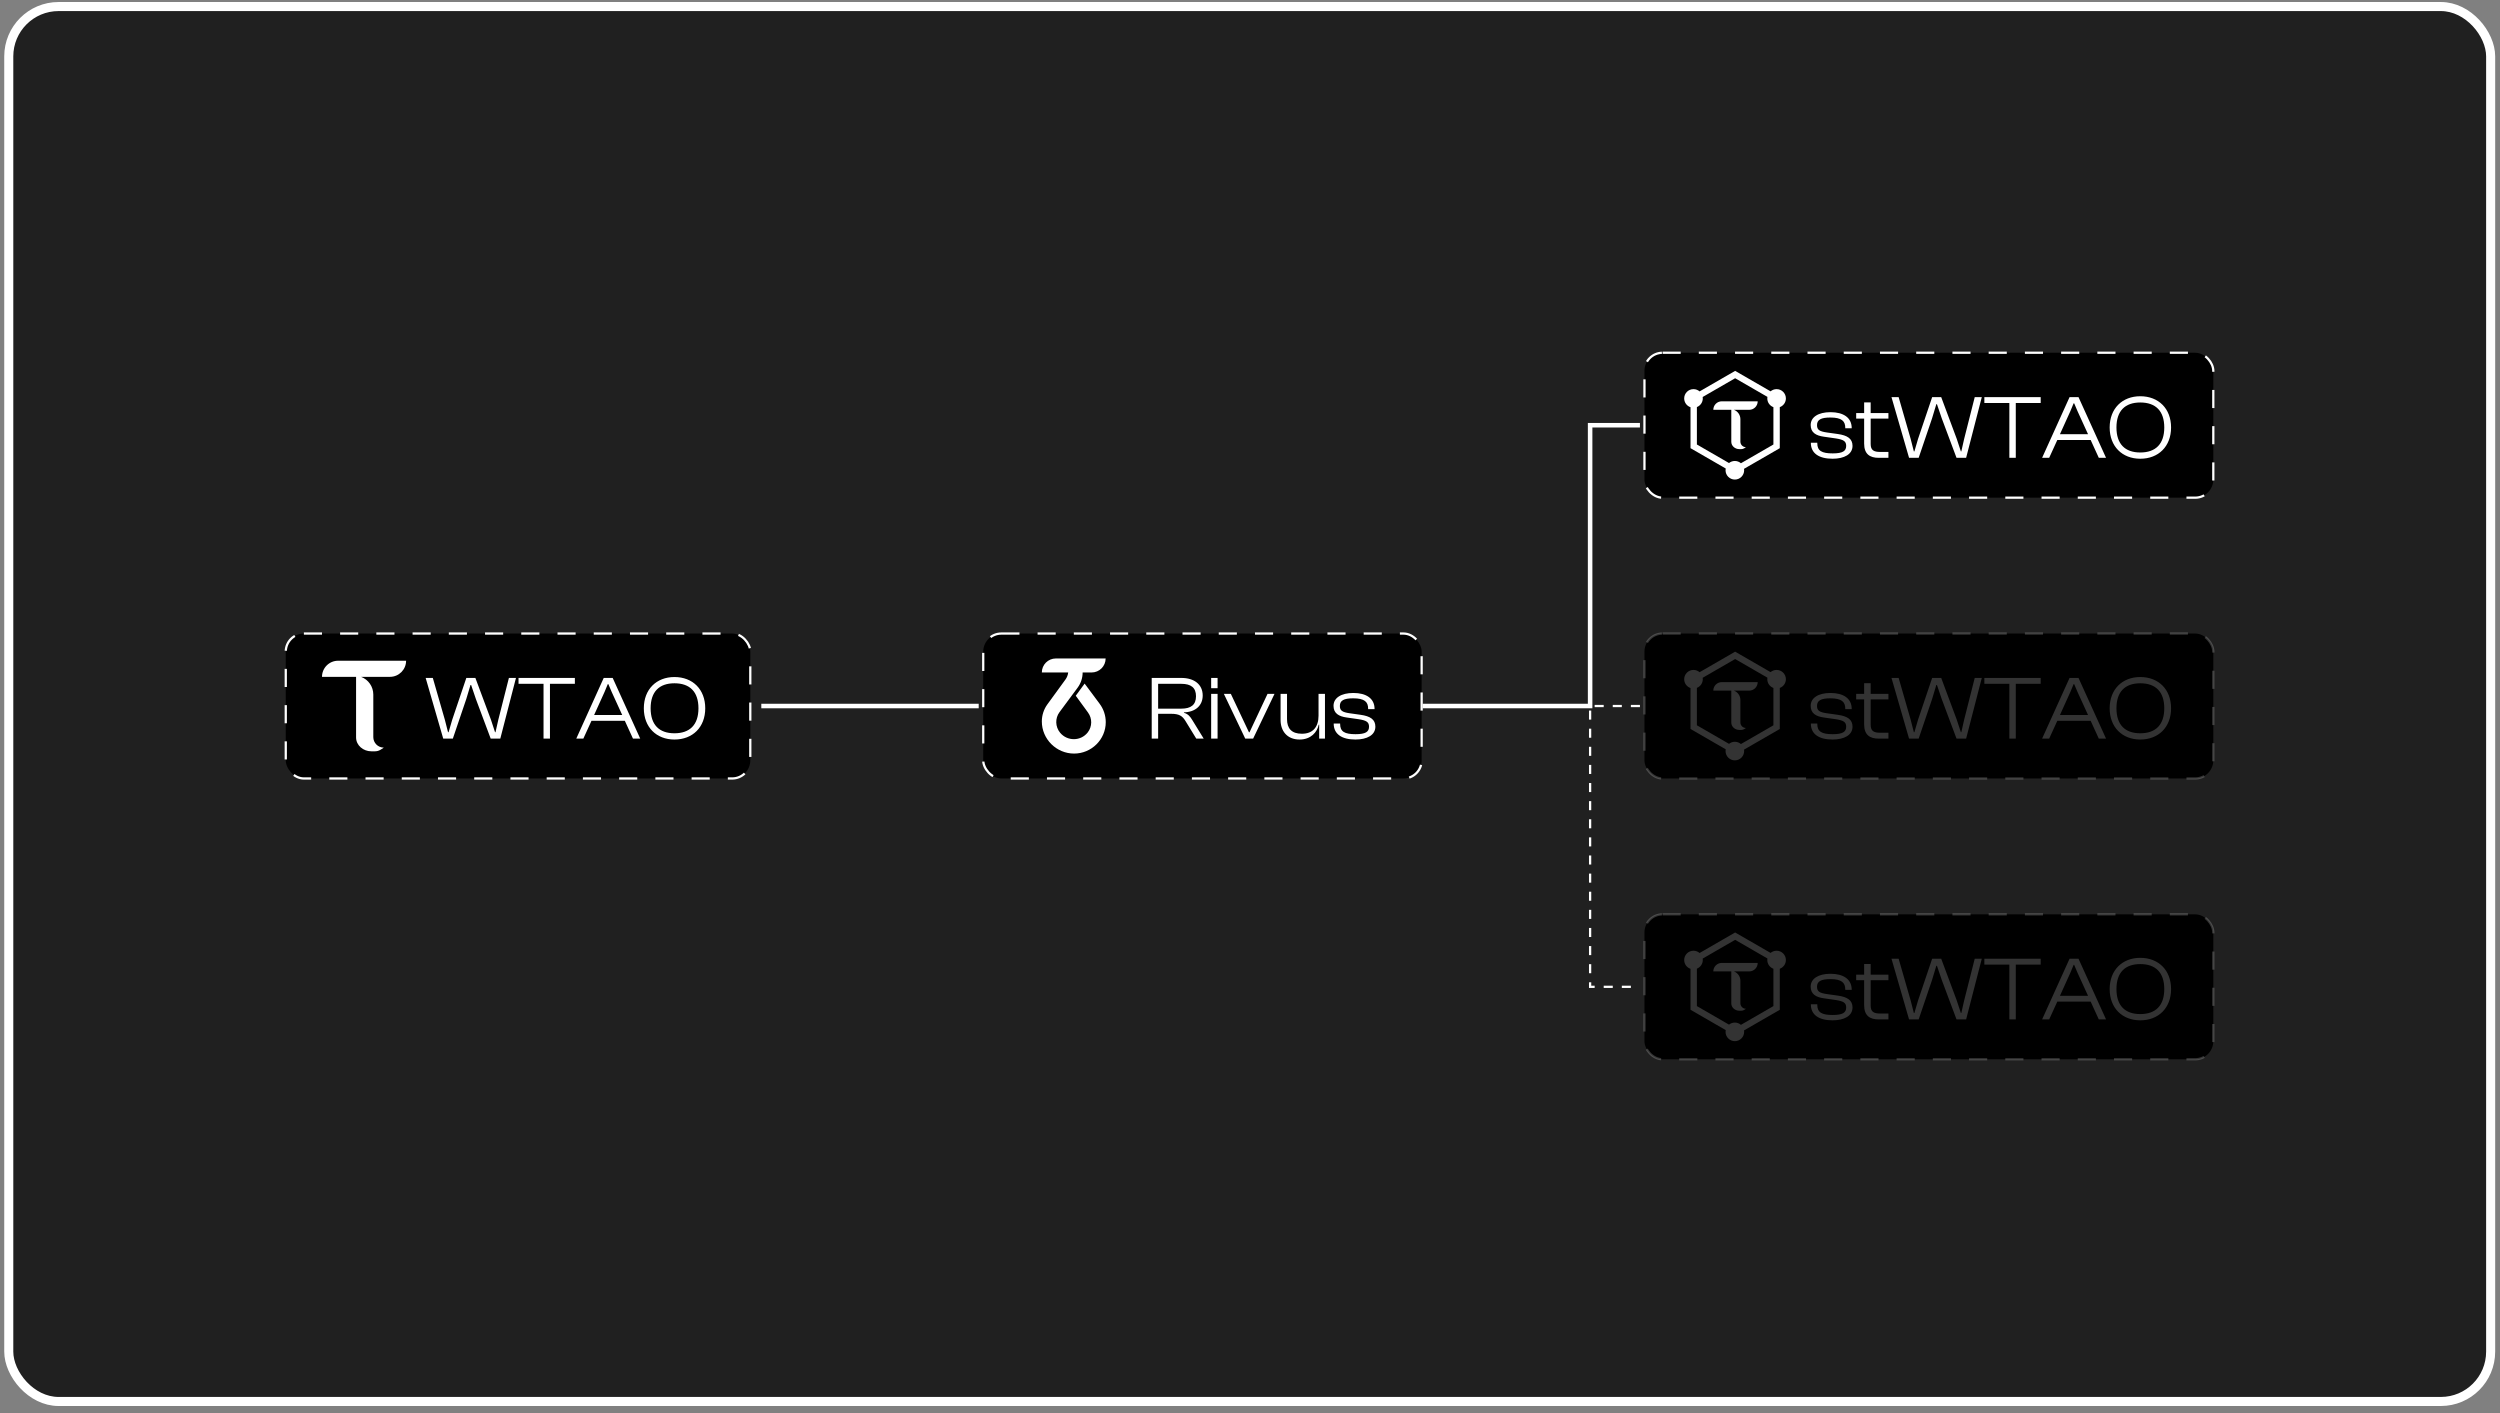 <svg width="345" height="195" viewBox="0 0 345 195" fill="none" xmlns="http://www.w3.org/2000/svg">
<rect x="0" y="0" width="345" height="195" fill="#808080" stroke="none"/>
<rect x="1.21" y="0.903" width="342.5" height="192.5" rx="6.875" fill="#202020"/>
<rect x="1.21" y="0.903" width="342.5" height="192.5" rx="6.875" stroke="white" stroke-width="1.25"/>
<rect x="39.436" y="87.43" width="64.105" height="20" rx="2.5" fill="black"/>
<rect x="39.436" y="87.43" width="64.105" height="20" rx="2.5" stroke="white" stroke-width="0.312" stroke-dasharray="2.5 2.5"/>
<path d="M49.139 93.404V101.763C49.139 102.872 50.136 103.681 51.245 103.681H51.747C52.031 103.681 52.308 103.599 52.545 103.445L52.944 103.188C52.953 103.183 52.949 103.169 52.938 103.169C52.149 103.155 51.516 102.511 51.516 101.722V95.848C51.516 94.762 50.845 93.789 49.829 93.404H53.817C55.045 93.404 56.041 92.409 56.041 91.18H46.66C45.431 91.18 44.436 92.176 44.436 93.404H49.139Z" fill="white"/>
<path d="M62.491 101.931H61.166L58.741 93.555H59.728L61.391 99.331L61.828 101.043H61.904L62.404 99.331L64.353 93.555H65.603L67.754 99.331L68.316 101.043H68.379L68.766 99.331L70.228 93.555H71.204L69.041 101.931H67.716L65.678 96.481L65.016 94.531H64.928L64.341 96.481L62.491 101.931ZM75.894 101.931H75.007V94.368H71.557V93.555H79.332V94.368H75.894V101.931ZM80.501 101.931H79.526L83.314 93.555H84.551L88.351 101.931H87.351L86.226 99.468H81.626L80.501 101.931ZM83.426 95.493L81.989 98.668H85.864L84.414 95.493L83.951 94.406H83.876L83.426 95.493ZM93.074 102.056C90.587 102.056 88.849 100.356 88.849 97.743C88.849 95.13 90.587 93.43 93.074 93.43C95.587 93.43 97.324 95.13 97.324 97.743C97.324 100.356 95.587 102.056 93.074 102.056ZM93.074 101.193C95.199 101.193 96.387 100.018 96.387 97.743C96.387 95.468 95.199 94.293 93.074 94.293C90.962 94.293 89.787 95.468 89.787 97.743C89.787 100.018 90.962 101.193 93.074 101.193Z" fill="white"/>
<rect x="135.686" y="87.43" width="60.5" height="20" rx="2.5" fill="black"/>
<rect x="135.686" y="87.43" width="60.5" height="20" rx="2.5" stroke="white" stroke-width="0.312" stroke-dasharray="2.5 2.5"/>
<path d="M148.454 96.013L149.678 94.336L151.753 97.124C152.299 97.857 152.594 98.746 152.594 99.66C152.594 102.053 150.616 103.993 148.223 103.993C145.787 103.993 143.773 101.995 143.773 99.56C143.773 98.715 144.041 97.885 144.538 97.201L147.034 93.772C147.242 93.487 147.371 93.152 147.411 92.802H143.773C143.773 91.734 144.639 90.868 145.707 90.868H152.578C152.578 91.936 151.712 92.802 150.644 92.802H149.404C149.404 93.557 149.162 94.293 148.712 94.9L146.212 98.275C145.584 99.122 145.621 100.296 146.291 101.11C147.284 102.316 149.152 102.304 150.11 101.069C150.73 100.268 150.746 99.153 150.149 98.335L148.454 96.013Z" fill="white"/>
<path d="M159.823 101.931H158.936V93.555H163.036C164.786 93.555 165.973 94.443 165.973 95.981C165.973 97.393 164.936 98.268 163.386 98.305V98.368C163.936 98.518 164.248 98.88 164.536 99.368L166.111 101.931H165.086L163.598 99.505C163.173 98.805 162.736 98.505 161.623 98.505H159.823V101.931ZM159.823 94.368V97.793H163.023C164.348 97.793 165.048 97.268 165.048 96.081C165.048 94.893 164.348 94.368 163.023 94.368H159.823ZM168.026 94.968H167.139V93.555H168.026V94.968ZM168.026 101.931H167.139V95.755H168.026V101.931ZM172.932 101.931H171.844L168.894 95.755H169.857L172.357 101.056H172.432L174.919 95.755H175.882L172.932 101.931ZM179.345 102.056C177.583 102.056 176.72 100.831 176.72 99.368V95.755H177.608V99.231C177.608 100.518 178.233 101.256 179.658 101.256C181.17 101.256 181.958 100.343 181.958 98.755V95.755H182.845V101.931H182.045V100.006H181.983C181.77 101.056 180.883 102.056 179.345 102.056ZM187.051 102.056C185.151 102.056 184.051 101.293 184.051 99.868V99.843H184.939V99.918C184.939 100.956 185.551 101.318 187.064 101.318C188.451 101.318 188.926 100.993 188.926 100.281C188.926 99.63 188.539 99.418 187.514 99.255L185.864 99.018C184.739 98.868 184.026 98.43 184.026 97.406C184.026 96.318 185.064 95.63 186.764 95.63C188.539 95.63 189.689 96.38 189.689 97.831V97.856H188.801V97.793C188.801 96.868 188.314 96.368 186.739 96.368C185.439 96.368 184.901 96.68 184.901 97.418C184.901 98.055 185.226 98.281 186.251 98.43L187.764 98.643C189.089 98.831 189.801 99.281 189.801 100.281C189.801 101.443 188.651 102.056 187.051 102.056Z" fill="white"/>
<rect x="226.936" y="48.681" width="78.5" height="20" rx="2.5" fill="black"/>
<rect x="226.936" y="48.681" width="78.5" height="20" rx="2.5" stroke="white" stroke-width="0.312" stroke-dasharray="2.5 2.5"/>
<g clip-path="url(#clip0_96_9144)">
<path d="M245.17 53.699C244.854 53.699 244.564 53.814 244.341 54.004L239.45 51.181L234.543 54.014C234.317 53.818 234.023 53.699 233.702 53.699C232.994 53.699 232.418 54.274 232.418 54.982C232.418 55.546 232.784 56.026 233.291 56.197V61.849L238.149 64.654C238.134 64.733 238.125 64.814 238.125 64.897C238.125 65.605 238.701 66.18 239.409 66.18C240.116 66.18 240.692 65.605 240.692 64.897C240.692 64.829 240.686 64.763 240.676 64.698L245.61 61.849V56.187C246.101 56.007 246.453 55.535 246.453 54.982C246.453 54.274 245.877 53.699 245.17 53.699ZM244.73 61.341L240.248 63.928C240.023 63.733 239.73 63.614 239.409 63.614C239.104 63.614 238.823 63.721 238.603 63.9L234.171 61.341V56.176C234.647 55.988 234.985 55.524 234.985 54.982C234.985 54.915 234.979 54.849 234.969 54.784L239.45 52.197L243.905 54.769C243.893 54.838 243.887 54.909 243.887 54.982C243.887 55.535 244.238 56.007 244.73 56.187V61.341Z" fill="white"/>
<path d="M238.919 56.555V60.968C238.919 61.553 239.446 61.98 240.031 61.98H240.296C240.446 61.98 240.592 61.937 240.718 61.856L240.928 61.721C240.933 61.718 240.931 61.71 240.925 61.71C240.508 61.703 240.174 61.363 240.174 60.946V57.845C240.174 57.271 239.82 56.758 239.284 56.555H241.389C242.038 56.555 242.563 56.029 242.563 55.38H237.61C236.961 55.38 236.436 55.906 236.436 56.555H238.919Z" fill="white"/>
</g>
<path d="M252.898 63.306C250.998 63.306 249.898 62.543 249.898 61.118V61.093H250.786V61.168C250.786 62.206 251.398 62.568 252.911 62.568C254.298 62.568 254.773 62.243 254.773 61.531C254.773 60.88 254.386 60.668 253.361 60.505L251.711 60.268C250.586 60.118 249.873 59.681 249.873 58.656C249.873 57.568 250.911 56.88 252.611 56.88C254.386 56.88 255.536 57.63 255.536 59.081V59.105H254.648V59.043C254.648 58.118 254.161 57.618 252.586 57.618C251.286 57.618 250.748 57.931 250.748 58.668C250.748 59.306 251.073 59.531 252.098 59.681L253.611 59.893C254.936 60.081 255.648 60.531 255.648 61.531C255.648 62.693 254.498 63.306 252.898 63.306ZM260.602 63.181H259.264C258.039 63.181 257.252 62.668 257.252 61.218V57.768H256.152V57.005H257.252V55.531H258.152V57.005H260.602V57.768H258.152V61.268C258.152 62.13 258.577 62.368 259.477 62.368H260.602V63.181ZM264.775 63.181H263.45L261.025 54.806H262.012L263.675 60.581L264.112 62.293H264.187L264.687 60.581L266.637 54.806H267.887L270.037 60.581L270.6 62.293H270.662L271.05 60.581L272.512 54.806H273.487L271.325 63.181H270L267.962 57.73L267.3 55.781H267.212L266.625 57.73L264.775 63.181ZM278.178 63.181H277.291V55.618H273.841V54.806H281.616V55.618H278.178V63.181ZM282.785 63.181H281.81L285.598 54.806H286.835L290.635 63.181H289.635L288.51 60.718H283.91L282.785 63.181ZM285.71 56.743L284.273 59.918H288.148L286.698 56.743L286.235 55.656H286.16L285.71 56.743ZM295.358 63.306C292.87 63.306 291.133 61.605 291.133 58.993C291.133 56.38 292.87 54.681 295.358 54.681C297.87 54.681 299.608 56.38 299.608 58.993C299.608 61.605 297.87 63.306 295.358 63.306ZM295.358 62.443C297.483 62.443 298.67 61.268 298.67 58.993C298.67 56.718 297.483 55.543 295.358 55.543C293.245 55.543 292.07 56.718 292.07 58.993C292.07 61.268 293.245 62.443 295.358 62.443Z" fill="white"/>
<rect x="226.936" y="87.43" width="78.5" height="20" rx="2.5" fill="black"/>
<rect x="226.936" y="87.43" width="78.5" height="20" rx="2.5" stroke="white" stroke-opacity="0.2" stroke-width="0.312" stroke-dasharray="2.5 2.5"/>
<g clip-path="url(#clip1_96_9144)">
<path d="M245.17 92.449C244.854 92.449 244.564 92.564 244.341 92.754L239.45 89.93L234.543 92.764C234.317 92.568 234.023 92.449 233.702 92.449C232.994 92.449 232.418 93.024 232.418 93.732C232.418 94.296 232.784 94.776 233.291 94.947V100.599L238.149 103.404C238.134 103.483 238.125 103.564 238.125 103.647C238.125 104.355 238.701 104.93 239.409 104.93C240.116 104.93 240.692 104.355 240.692 103.647C240.692 103.579 240.686 103.513 240.676 103.448L245.61 100.599V94.937C246.101 94.757 246.453 94.285 246.453 93.732C246.453 93.024 245.877 92.449 245.17 92.449ZM244.73 100.091L240.248 102.678C240.023 102.483 239.73 102.364 239.409 102.364C239.104 102.364 238.823 102.471 238.603 102.65L234.171 100.091V94.926C234.647 94.738 234.985 94.274 234.985 93.732C234.985 93.665 234.979 93.599 234.969 93.534L239.45 90.947L243.905 93.519C243.893 93.588 243.887 93.659 243.887 93.732C243.887 94.285 244.238 94.757 244.73 94.937V100.091Z" fill="white" fill-opacity="0.2"/>
<path d="M238.919 95.305V99.718C238.919 100.304 239.446 100.731 240.031 100.731H240.296C240.446 100.731 240.592 100.688 240.718 100.606L240.928 100.471C240.933 100.468 240.931 100.46 240.925 100.46C240.508 100.453 240.174 100.113 240.174 99.696V96.595C240.174 96.022 239.82 95.508 239.284 95.305H241.389C242.038 95.305 242.563 94.779 242.563 94.131H237.61C236.961 94.131 236.436 94.656 236.436 95.305H238.919Z" fill="white" fill-opacity="0.2"/>
</g>
<path d="M252.898 102.056C250.998 102.056 249.898 101.293 249.898 99.868V99.843H250.786V99.918C250.786 100.956 251.398 101.318 252.911 101.318C254.298 101.318 254.773 100.993 254.773 100.281C254.773 99.63 254.386 99.418 253.361 99.255L251.711 99.018C250.586 98.868 249.873 98.43 249.873 97.406C249.873 96.318 250.911 95.63 252.611 95.63C254.386 95.63 255.536 96.38 255.536 97.831V97.856H254.648V97.793C254.648 96.868 254.161 96.368 252.586 96.368C251.286 96.368 250.748 96.68 250.748 97.418C250.748 98.055 251.073 98.281 252.098 98.43L253.611 98.643C254.936 98.831 255.648 99.281 255.648 100.281C255.648 101.443 254.498 102.056 252.898 102.056ZM260.602 101.931H259.264C258.039 101.931 257.252 101.418 257.252 99.968V96.518H256.152V95.755H257.252V94.281H258.152V95.755H260.602V96.518H258.152V100.018C258.152 100.881 258.577 101.118 259.477 101.118H260.602V101.931ZM264.775 101.931H263.45L261.025 93.555H262.012L263.675 99.331L264.112 101.043H264.187L264.687 99.331L266.637 93.555H267.887L270.037 99.331L270.6 101.043H270.662L271.05 99.331L272.512 93.555H273.487L271.325 101.931H270L267.962 96.481L267.3 94.531H267.212L266.625 96.481L264.775 101.931ZM278.178 101.931H277.291V94.368H273.841V93.555H281.616V94.368H278.178V101.931ZM282.785 101.931H281.81L285.598 93.555H286.835L290.635 101.931H289.635L288.51 99.468H283.91L282.785 101.931ZM285.71 95.493L284.273 98.668H288.148L286.698 95.493L286.235 94.406H286.16L285.71 95.493ZM295.358 102.056C292.87 102.056 291.133 100.356 291.133 97.743C291.133 95.13 292.87 93.43 295.358 93.43C297.87 93.43 299.608 95.13 299.608 97.743C299.608 100.356 297.87 102.056 295.358 102.056ZM295.358 101.193C297.483 101.193 298.67 100.018 298.67 97.743C298.67 95.468 297.483 94.293 295.358 94.293C293.245 94.293 292.07 95.468 292.07 97.743C292.07 100.018 293.245 101.193 295.358 101.193Z" fill="white" fill-opacity="0.2"/>
<rect x="226.936" y="126.181" width="78.5" height="20" rx="2.5" fill="black"/>
<rect x="226.936" y="126.181" width="78.5" height="20" rx="2.5" stroke="white" stroke-opacity="0.2" stroke-width="0.312" stroke-dasharray="2.5 2.5"/>
<g clip-path="url(#clip2_96_9144)">
<path d="M245.17 131.199C244.854 131.199 244.564 131.314 244.341 131.504L239.45 128.681L234.543 131.514C234.317 131.318 234.023 131.199 233.702 131.199C232.994 131.199 232.418 131.774 232.418 132.482C232.418 133.046 232.784 133.526 233.291 133.697V139.349L238.149 142.154C238.134 142.233 238.125 142.314 238.125 142.397C238.125 143.105 238.701 143.681 239.409 143.681C240.116 143.681 240.692 143.105 240.692 142.397C240.692 142.33 240.686 142.263 240.676 142.198L245.61 139.349V133.687C246.101 133.507 246.453 133.035 246.453 132.482C246.453 131.775 245.877 131.199 245.17 131.199ZM244.73 138.841L240.248 141.429C240.023 141.233 239.73 141.114 239.409 141.114C239.104 141.114 238.823 141.221 238.603 141.4L234.171 138.841V133.676C234.647 133.488 234.985 133.024 234.985 132.482C234.985 132.415 234.979 132.349 234.969 132.284L239.45 129.697L243.905 132.269C243.893 132.338 243.887 132.409 243.887 132.482C243.887 133.035 244.238 133.507 244.73 133.687V138.841Z" fill="white" fill-opacity="0.2"/>
<path d="M238.919 134.055V138.469C238.919 139.054 239.446 139.481 240.031 139.481H240.296C240.446 139.481 240.592 139.438 240.718 139.357L240.928 139.221C240.933 139.218 240.931 139.211 240.925 139.211C240.508 139.203 240.174 138.863 240.174 138.447V135.345C240.174 134.772 239.82 134.258 239.284 134.055H241.389C242.038 134.055 242.563 133.529 242.563 132.881H237.61C236.961 132.881 236.436 133.407 236.436 134.055H238.919Z" fill="white" fill-opacity="0.2"/>
</g>
<path d="M252.898 140.806C250.998 140.806 249.898 140.043 249.898 138.618V138.593H250.786V138.668C250.786 139.706 251.398 140.068 252.911 140.068C254.298 140.068 254.773 139.743 254.773 139.031C254.773 138.381 254.386 138.168 253.361 138.006L251.711 137.768C250.586 137.618 249.873 137.181 249.873 136.156C249.873 135.068 250.911 134.381 252.611 134.381C254.386 134.381 255.536 135.131 255.536 136.581V136.606H254.648V136.543C254.648 135.618 254.161 135.118 252.586 135.118C251.286 135.118 250.748 135.431 250.748 136.168C250.748 136.806 251.073 137.031 252.098 137.181L253.611 137.393C254.936 137.581 255.648 138.031 255.648 139.031C255.648 140.193 254.498 140.806 252.898 140.806ZM260.602 140.681H259.264C258.039 140.681 257.252 140.168 257.252 138.718V135.268H256.152V134.506H257.252V133.031H258.152V134.506H260.602V135.268H258.152V138.768C258.152 139.631 258.577 139.868 259.477 139.868H260.602V140.681ZM264.775 140.681H263.45L261.025 132.306H262.012L263.675 138.081L264.112 139.793H264.187L264.687 138.081L266.637 132.306H267.887L270.037 138.081L270.6 139.793H270.662L271.05 138.081L272.512 132.306H273.487L271.325 140.681H270L267.962 135.231L267.3 133.281H267.212L266.625 135.231L264.775 140.681ZM278.178 140.681H277.291V133.118H273.841V132.306H281.616V133.118H278.178V140.681ZM282.785 140.681H281.81L285.598 132.306H286.835L290.635 140.681H289.635L288.51 138.218H283.91L282.785 140.681ZM285.71 134.243L284.273 137.418H288.148L286.698 134.243L286.235 133.156H286.16L285.71 134.243ZM295.358 140.806C292.87 140.806 291.133 139.106 291.133 136.493C291.133 133.881 292.87 132.181 295.358 132.181C297.87 132.181 299.608 133.881 299.608 136.493C299.608 139.106 297.87 140.806 295.358 140.806ZM295.358 139.943C297.483 139.943 298.67 138.768 298.67 136.493C298.67 134.218 297.483 133.043 295.358 133.043C293.245 133.043 292.07 134.218 292.07 136.493C292.07 138.768 293.245 139.943 295.358 139.943Z" fill="white" fill-opacity="0.2"/>
<path d="M105.061 97.431H135.061" stroke="white" stroke-width="0.625"/>
<path d="M196.311 97.43H219.436V58.681H226.311" stroke="white" stroke-width="0.625"/>
<path d="M226.311 97.431H219.436V136.181H226.311" stroke="white" stroke-width="0.312" stroke-dasharray="1.25 1.25"/>
<defs>
<clipPath id="clip0_96_9144">
<rect width="15" height="15" fill="white" transform="translate(231.936 51.181)"/>
</clipPath>
<clipPath id="clip1_96_9144">
<rect width="15" height="15" fill="white" transform="translate(231.936 89.93)"/>
</clipPath>
<clipPath id="clip2_96_9144">
<rect width="15" height="15" fill="white" transform="translate(231.936 128.681)"/>
</clipPath>
</defs>
</svg>
